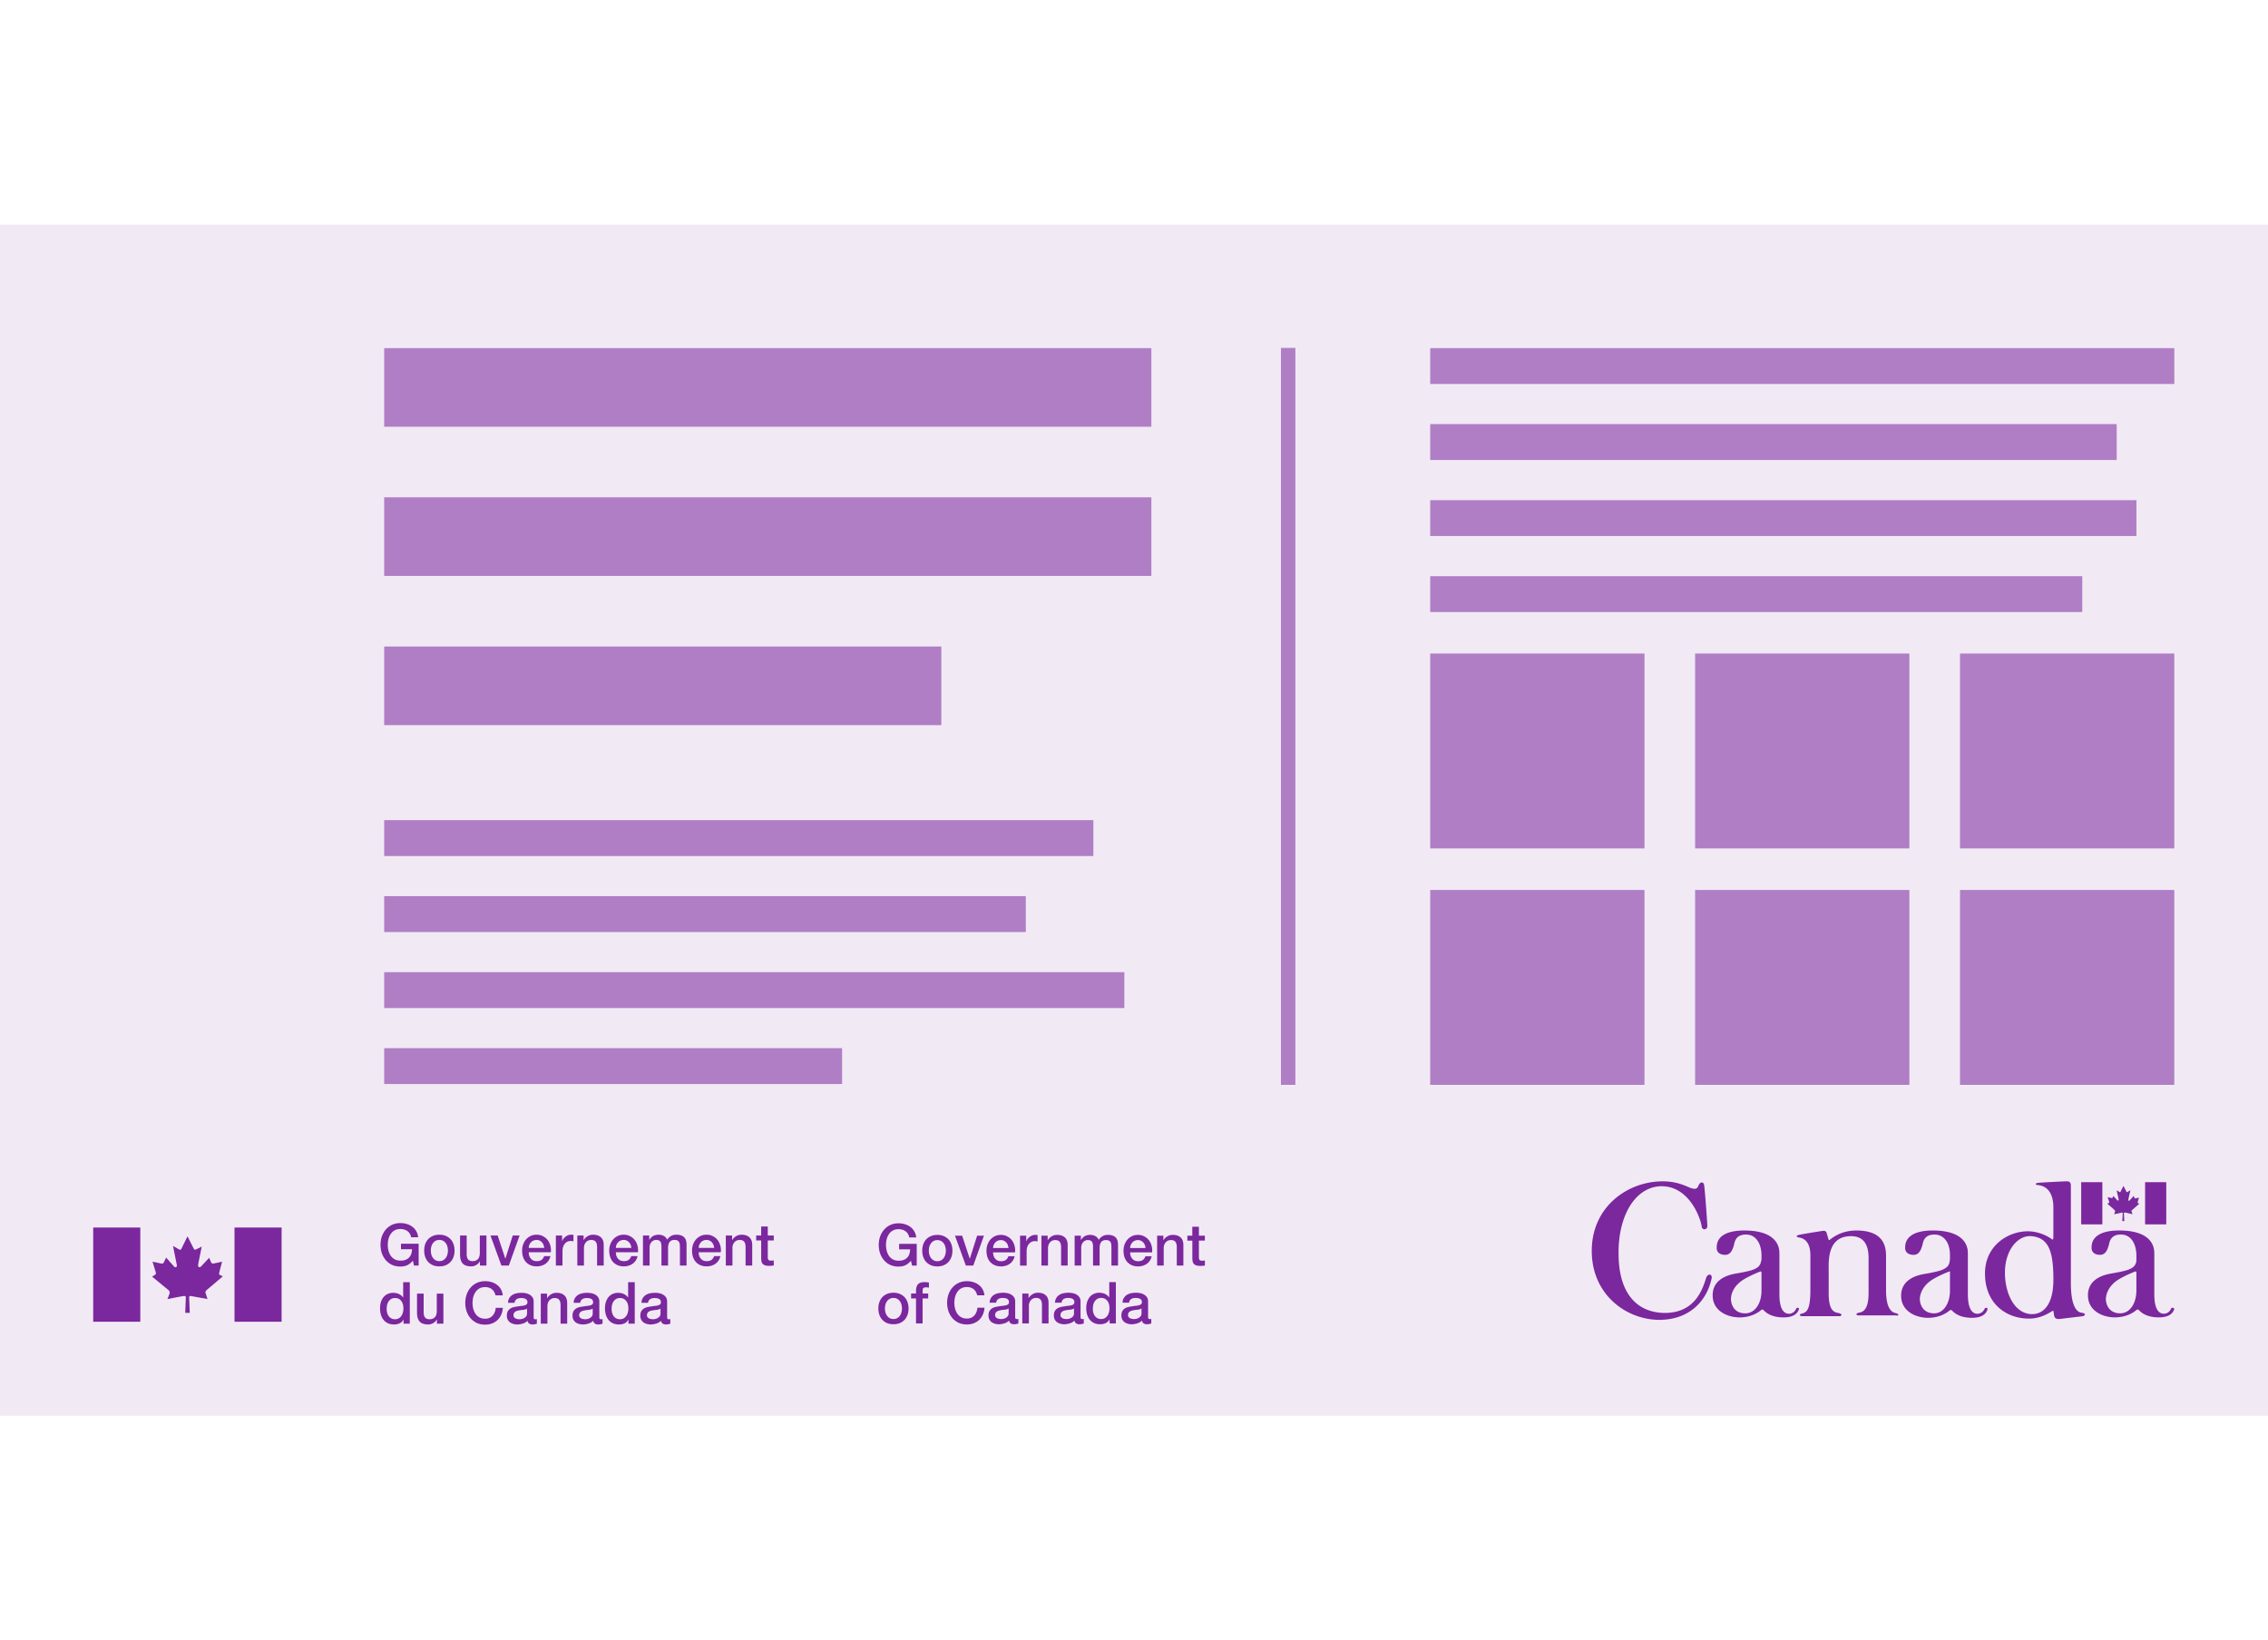 <svg xmlns="http://www.w3.org/2000/svg" width="850px" id="Layer_1" viewBox="0 0 1170.5 614.89">
  <defs>
    <clipPath id="clippath">
      <path d="M48.1 517.67h97.24v48.62H48.1z" style="fill:none"/>
    </clipPath>
    <style>
      .cls-4{fill:#b07ec5}.cls-5{fill:#7b279e}
    </style>
  </defs>
  <path d="M0 0h1170.5v614.89H0z" style="fill:#f1eaf5"/>
  <g style="clip-path:url(#clippath)">
    <path d="M48.1 517.67h24.31v48.62H48.1zM96.76 522.23l-3.18 6.5c-.29.56-.81.48-1.28.19l-3.02-1.75 1.95 9.67c.32 1.24-.7 1.8-1.42.94l-4.07-4.58-1.15 2.37c-.29.62-.61.89-1.76.62l-4.12-.89 1.6 5.23c.24.79.22 1.16-.24 1.51l-1.58.97 8.54 7.04c.73.62.64 1.24.32 2.16l-.93 2.4 7.24-1.4c1.58-.33 2.25-.35 2.25.53l-.32 7.99h2.35l-.32-8.02c.02-.78.69-.78 1.66-.54l7.81 1.42-.77-2.4c-.32-1-.61-1.27.24-2.16l8.41-7.14-1.44-.72c-.75-.33-.43-.89-.27-1.57v-.11l1.36-5.17-4.06.86h-.02c-.69.13-1.21.23-1.56-.49l-1.04-2.4-3.93 4.24c-1.08 1.19-2.06.68-1.69-1.08l1.79-8.92-2.76 1.37c-.64.32-.96.38-1.36-.3l-3.21-6.39ZM121.03 517.67h24.31v48.62h-24.31z" class="cls-5"/>
  </g>
  <path d="M473.11 537.33h-2.39l-.57-2.51c-1 1.13-1.99 1.92-2.99 2.36s-2.14.66-3.43.66c-1.59 0-3.03-.29-4.3-.87-1.25-.6-2.32-1.4-3.19-2.42s-1.55-2.2-2.03-3.55c-.46-1.35-.69-2.8-.69-4.33s.23-2.95.69-4.3c.48-1.35 1.15-2.54 2.03-3.55a9.677 9.677 0 0 1 3.19-2.42c1.27-.6 2.71-.9 4.3-.9 1.15 0 2.25.16 3.28.48 1.05.3 1.99.76 2.81 1.37.82.6 1.49 1.35 2.03 2.27.54.92.88 1.97 1.02 3.16h-3.64c-.1-.7-.32-1.3-.66-1.82-.32-.54-.73-.99-1.22-1.34s-1.05-.63-1.67-.81c-.62-.18-1.26-.27-1.94-.27-1.13 0-2.12.23-2.96.69-.82.46-1.48 1.07-2 1.85-.52.76-.91 1.62-1.16 2.6-.24.98-.36 1.97-.36 2.99s.12 2.01.36 2.99c.26.98.65 1.85 1.16 2.63a5.83 5.83 0 0 0 2 1.82c.84.46 1.82.69 2.96.69.96.02 1.8-.1 2.54-.36.74-.28 1.35-.67 1.85-1.16.52-.52.91-1.14 1.16-1.88.26-.74.4-1.55.42-2.45h-5.67v-2.84h9.08v11.23Zm10.65.42c-1.23 0-2.34-.2-3.31-.6-.96-.42-1.77-.99-2.45-1.7-.66-.72-1.16-1.57-1.52-2.57-.34-1-.51-2.09-.51-3.28s.17-2.26.51-3.25c.36-1 .87-1.85 1.52-2.57a7.02 7.02 0 0 1 2.45-1.67c.98-.42 2.08-.63 3.31-.63s2.33.21 3.28.63c.98.4 1.79.96 2.45 1.67.68.72 1.18 1.57 1.52 2.57.36 1 .54 2.08.54 3.25s-.18 2.29-.54 3.28c-.34 1-.85 1.85-1.52 2.57-.66.72-1.47 1.28-2.45 1.7-.96.4-2.05.6-3.28.6Zm0-2.69c.76 0 1.41-.16 1.97-.48.56-.32 1.02-.74 1.37-1.25s.62-1.09.78-1.73c.18-.66.27-1.32.27-2s-.09-1.31-.27-1.97c-.16-.66-.42-1.23-.78-1.73-.36-.52-.82-.94-1.37-1.25-.56-.32-1.21-.48-1.97-.48s-1.41.16-1.97.48c-.56.32-1.02.74-1.37 1.25-.36.5-.63 1.07-.81 1.73a8.295 8.295 0 0 0 0 3.97c.18.64.45 1.21.81 1.73s.82.94 1.37 1.25c.56.32 1.21.48 1.97.48Zm9.1-13.17h3.7l3.91 11.85h.06l3.76-11.85h3.52l-5.52 15.43h-3.82l-5.61-15.43Zm27.6 6.36a5.15 5.15 0 0 0-.36-1.55c-.18-.5-.44-.93-.78-1.28-.32-.38-.72-.68-1.19-.9-.46-.24-.98-.36-1.55-.36s-1.14.11-1.64.33c-.48.2-.9.49-1.25.87-.34.36-.62.79-.84 1.28-.2.5-.31 1.03-.33 1.61h7.94Zm-7.94 2.24c0 .6.08 1.17.24 1.73.18.56.44 1.04.78 1.46s.77.76 1.28 1.02c.52.24 1.13.36 1.85.36.99 0 1.79-.21 2.39-.63.62-.44 1.07-1.08 1.37-1.94h3.22c-.18.84-.49 1.58-.93 2.24s-.96 1.21-1.58 1.67c-.62.44-1.31.77-2.09.99-.76.24-1.55.36-2.39.36-1.21 0-2.29-.2-3.22-.6-.93-.4-1.73-.96-2.39-1.67a7.213 7.213 0 0 1-1.46-2.57c-.32-1-.48-2.09-.48-3.28 0-1.09.17-2.13.51-3.1.36-1 .86-1.86 1.49-2.6.66-.76 1.44-1.35 2.36-1.79s1.95-.66 3.1-.66c1.21 0 2.3.26 3.25.78.98.5 1.78 1.16 2.42 2 .64.84 1.1 1.8 1.37 2.9.3 1.07.38 2.19.24 3.34h-11.34Zm13.93-8.6h3.19v2.99h.06c.1-.42.29-.83.57-1.22.3-.4.65-.76 1.04-1.07.42-.34.88-.61 1.37-.81.5-.2 1-.3 1.52-.3.4 0 .67 0 .81.03l.48.06v3.28c-.24-.04-.49-.07-.75-.09-.24-.04-.48-.06-.72-.06-.58 0-1.13.12-1.64.36-.5.22-.94.56-1.31 1.02-.38.44-.68.99-.9 1.64-.22.66-.33 1.41-.33 2.27v7.34h-3.4V521.9Zm11.02 0h3.22v2.27l.06.06c.52-.86 1.19-1.52 2.03-2 .84-.5 1.76-.75 2.78-.75 1.69 0 3.02.44 4 1.31.97.88 1.46 2.19 1.46 3.94v10.6h-3.4v-9.7c-.04-1.21-.3-2.09-.78-2.63-.48-.56-1.22-.84-2.24-.84-.58 0-1.1.11-1.55.33-.46.2-.85.49-1.16.87-.32.36-.57.79-.75 1.28-.18.5-.27 1.02-.27 1.58v9.11h-3.4v-15.43Zm17.14 0h3.22v2.15h.09c.26-.38.54-.73.84-1.04s.63-.59.99-.81c.38-.22.81-.39 1.28-.51.48-.14 1.03-.21 1.64-.21.94 0 1.8.21 2.6.63.82.42 1.39 1.06 1.73 1.94.58-.8 1.24-1.42 2-1.88.76-.46 1.7-.69 2.84-.69 1.63 0 2.9.4 3.79 1.19.92.8 1.37 2.13 1.37 4v10.66h-3.4v-9.02c0-.62-.02-1.17-.06-1.67-.04-.52-.16-.96-.36-1.31-.18-.38-.46-.67-.84-.87-.38-.2-.9-.3-1.55-.3-1.15 0-1.99.36-2.51 1.07-.52.72-.78 1.73-.78 3.05v9.05h-3.4v-9.91c0-1.07-.2-1.88-.6-2.42-.38-.56-1.08-.84-2.12-.84-.44 0-.87.09-1.28.27-.4.18-.76.44-1.07.78-.3.34-.55.76-.75 1.25-.18.5-.27 1.06-.27 1.7v9.17h-3.4v-15.43Zm36.58 6.36a5.15 5.15 0 0 0-.36-1.55c-.18-.5-.44-.93-.78-1.28-.32-.38-.72-.68-1.19-.9-.46-.24-.98-.36-1.55-.36s-1.14.11-1.64.33c-.48.2-.9.49-1.25.87-.34.36-.62.79-.84 1.28-.2.5-.31 1.03-.33 1.61h7.94Zm-7.94 2.24c0 .6.08 1.17.24 1.73.18.56.44 1.04.78 1.46s.77.76 1.28 1.02c.52.24 1.13.36 1.85.36.99 0 1.79-.21 2.39-.63.62-.44 1.07-1.08 1.37-1.94h3.22c-.18.84-.49 1.58-.93 2.24s-.96 1.21-1.58 1.67c-.62.44-1.31.77-2.09.99-.76.24-1.55.36-2.39.36-1.21 0-2.29-.2-3.22-.6-.93-.4-1.73-.96-2.39-1.67a7.213 7.213 0 0 1-1.46-2.57c-.32-1-.48-2.09-.48-3.28 0-1.09.17-2.13.51-3.1.36-1 .86-1.86 1.49-2.6.66-.76 1.44-1.35 2.36-1.79s1.95-.66 3.1-.66c1.21 0 2.3.26 3.25.78.98.5 1.78 1.16 2.42 2 .64.84 1.1 1.8 1.37 2.9.3 1.07.38 2.19.24 3.34h-11.34Zm13.93-8.6h3.22v2.27l.06.06c.52-.86 1.19-1.52 2.03-2 .84-.5 1.76-.75 2.78-.75 1.69 0 3.02.44 4 1.31.97.88 1.46 2.19 1.46 3.94v10.6h-3.4v-9.7c-.04-1.21-.3-2.09-.78-2.63-.48-.56-1.22-.84-2.24-.84-.58 0-1.1.11-1.55.33-.46.2-.85.49-1.16.87-.32.36-.57.79-.75 1.28-.18.5-.27 1.02-.27 1.58v9.11h-3.4v-15.43Zm15.59 0h2.57v-4.63h3.4v4.63h3.08v2.54h-3.08v8.24c0 .36.01.67.03.93.04.26.11.48.21.66.12.18.29.32.51.42.22.08.52.12.9.12h.72c.24-.02.48-.06.72-.12v2.63c-.38.04-.75.08-1.1.12a10 10 0 0 1-1.1.06c-.9 0-1.62-.08-2.18-.24-.54-.18-.96-.43-1.28-.75-.3-.34-.51-.76-.63-1.25-.1-.5-.16-1.06-.18-1.7v-9.11h-2.57v-2.54ZM461.11 567.6c-1.23 0-2.34-.2-3.31-.6-.96-.42-1.77-.99-2.45-1.7-.66-.72-1.16-1.57-1.52-2.57-.34-1-.51-2.09-.51-3.28s.17-2.26.51-3.25c.36-1 .87-1.85 1.52-2.57a7.02 7.02 0 0 1 2.45-1.67c.98-.42 2.08-.63 3.31-.63s2.33.21 3.28.63c.98.4 1.79.96 2.45 1.67.68.72 1.18 1.57 1.52 2.57.36 1 .54 2.08.54 3.25s-.18 2.29-.54 3.28c-.34 1-.85 1.85-1.52 2.57-.66.72-1.47 1.28-2.45 1.7-.96.4-2.05.6-3.28.6Zm0-2.69c.76 0 1.41-.16 1.97-.48s1.02-.74 1.37-1.25c.36-.52.62-1.09.78-1.73.18-.66.27-1.32.27-2s-.09-1.31-.27-1.97c-.16-.66-.42-1.23-.78-1.73-.36-.52-.82-.94-1.37-1.25s-1.21-.48-1.97-.48-1.41.16-1.97.48-1.02.74-1.37 1.25c-.36.5-.63 1.07-.81 1.73a8.295 8.295 0 0 0 0 3.97c.18.64.45 1.21.81 1.73.36.52.82.94 1.37 1.25s1.21.48 1.97.48Zm9.1-13.17h2.54v-1.28c0-.98.12-1.76.36-2.36.24-.62.56-1.08.96-1.4.4-.34.85-.56 1.34-.66.52-.12 1.05-.18 1.61-.18 1.09 0 1.89.07 2.39.21v2.66c-.22-.06-.46-.1-.72-.12a5.39 5.39 0 0 0-.87-.06c-.46 0-.86.11-1.19.33-.32.22-.48.65-.48 1.28v1.58h2.9v2.54h-2.9v12.9h-3.4v-12.9h-2.54v-2.54Zm34.12.9c-.16-.62-.38-1.18-.66-1.7s-.64-.97-1.07-1.34c-.44-.38-.96-.67-1.55-.87-.58-.22-1.25-.33-2.03-.33-1.13 0-2.12.23-2.96.69-.82.46-1.48 1.07-2 1.85-.52.76-.9 1.62-1.16 2.6-.24.98-.36 1.97-.36 2.99s.12 2.01.36 2.99c.26.98.65 1.85 1.16 2.63a5.83 5.83 0 0 0 2 1.82c.84.46 1.82.69 2.96.69.84 0 1.57-.14 2.21-.42.64-.3 1.18-.7 1.64-1.19.46-.52.82-1.11 1.07-1.79.26-.68.43-1.4.51-2.18h3.64c-.08 1.27-.36 2.44-.84 3.49a8.622 8.622 0 0 1-1.88 2.75c-.79.76-1.73 1.34-2.81 1.76-1.07.42-2.26.63-3.55.63-1.59 0-3.02-.29-4.3-.87-1.25-.6-2.32-1.4-3.19-2.42-.88-1.02-1.55-2.2-2.03-3.55-.46-1.35-.69-2.8-.69-4.33s.23-2.95.69-4.3c.48-1.35 1.15-2.54 2.03-3.55a9.677 9.677 0 0 1 3.19-2.42c1.27-.6 2.71-.9 4.3-.9 1.19 0 2.32.17 3.37.51 1.06.32 1.98.8 2.78 1.43.82.62 1.47 1.37 1.97 2.27.5.9.81 1.92.93 3.07h-3.73Zm19.6 11.11c0 .42.05.72.15.9.12.18.34.27.66.27h.36c.14 0 .3-.02.48-.06v2.36c-.12.04-.28.08-.48.12-.18.06-.37.11-.57.15a6.207 6.207 0 0 1-1.11.12c-.7 0-1.27-.14-1.73-.42-.46-.28-.76-.77-.9-1.46-.68.66-1.51 1.13-2.51 1.43-.97.3-1.92.45-2.84.45-.7 0-1.36-.1-2-.3-.64-.18-1.2-.45-1.7-.81-.48-.38-.87-.85-1.16-1.4-.28-.58-.42-1.24-.42-2 0-.96.17-1.73.51-2.33.36-.6.82-1.06 1.37-1.4.58-.34 1.21-.58 1.91-.72.72-.16 1.43-.28 2.15-.36.62-.12 1.21-.2 1.76-.24a8.68 8.68 0 0 0 1.46-.27c.44-.12.78-.3 1.02-.54.26-.26.39-.64.39-1.13 0-.44-.11-.8-.33-1.07-.2-.28-.46-.49-.78-.63-.3-.16-.64-.26-1.02-.3-.38-.06-.74-.09-1.07-.09-.96 0-1.74.2-2.36.6-.62.4-.96 1.02-1.04 1.85h-3.4c.06-1 .3-1.82.72-2.48.42-.66.95-1.18 1.58-1.58.66-.4 1.39-.68 2.21-.84.82-.16 1.65-.24 2.51-.24.76 0 1.5.08 2.24.24.74.16 1.39.42 1.97.78.6.36 1.07.83 1.43 1.4.36.56.54 1.24.54 2.06v7.94Zm-3.4-4.3c-.52.34-1.15.55-1.91.63-.76.06-1.51.16-2.27.3-.36.06-.71.15-1.04.27-.34.1-.64.25-.9.45-.26.18-.47.43-.63.75-.14.3-.21.67-.21 1.1 0 .38.11.7.33.96.22.26.48.47.78.63.32.14.66.24 1.02.3.38.06.72.09 1.02.09.38 0 .79-.05 1.22-.15.44-.1.85-.27 1.22-.51.4-.24.73-.54.99-.9.26-.38.39-.84.39-1.37v-2.54Zm7.07-7.7h3.22v2.27l.06.06c.52-.86 1.19-1.52 2.03-2 .84-.5 1.76-.75 2.78-.75 1.69 0 3.02.44 4 1.31s1.46 2.19 1.46 3.94v10.6h-3.4v-9.7c-.04-1.21-.3-2.09-.78-2.63-.48-.56-1.22-.84-2.24-.84-.58 0-1.1.11-1.55.33-.46.2-.85.49-1.16.87-.32.36-.57.79-.75 1.28-.18.5-.27 1.02-.27 1.58v9.11h-3.4v-15.43Zm30.07 12c0 .42.05.72.15.9.12.18.34.27.66.27h.36c.14 0 .3-.02.48-.06v2.36c-.12.04-.28.08-.48.12-.18.06-.37.11-.57.15a6.207 6.207 0 0 1-1.11.12c-.7 0-1.27-.14-1.73-.42-.46-.28-.76-.77-.9-1.46-.68.66-1.51 1.13-2.51 1.43-.97.3-1.92.45-2.84.45-.7 0-1.36-.1-2-.3-.64-.18-1.2-.45-1.7-.81-.48-.38-.87-.85-1.16-1.4-.28-.58-.42-1.24-.42-2 0-.96.17-1.73.51-2.33.36-.6.82-1.06 1.37-1.4.58-.34 1.21-.58 1.91-.72.72-.16 1.43-.28 2.15-.36.62-.12 1.21-.2 1.76-.24a8.68 8.68 0 0 0 1.46-.27c.44-.12.78-.3 1.02-.54.26-.26.39-.64.39-1.13 0-.44-.11-.8-.33-1.07-.2-.28-.46-.49-.78-.63-.3-.16-.64-.26-1.02-.3-.38-.06-.74-.09-1.07-.09-.96 0-1.74.2-2.36.6-.62.4-.96 1.02-1.04 1.85h-3.4c.06-1 .3-1.82.72-2.48.42-.66.95-1.18 1.58-1.58.66-.4 1.39-.68 2.21-.84.82-.16 1.65-.24 2.51-.24.76 0 1.5.08 2.24.24.74.16 1.39.42 1.97.78.6.36 1.07.83 1.43 1.4.36.56.54 1.24.54 2.06v7.94Zm-3.4-4.3c-.52.34-1.15.55-1.91.63-.76.06-1.51.16-2.27.3-.36.06-.71.15-1.04.27-.34.1-.64.25-.9.45-.26.18-.47.43-.63.75-.14.3-.21.67-.21 1.1 0 .38.11.7.33.96.22.26.48.47.78.63.32.14.66.24 1.02.3.38.06.72.09 1.02.09.38 0 .79-.05 1.22-.15.44-.1.85-.27 1.22-.51.4-.24.73-.54.99-.9.26-.38.39-.84.39-1.37v-2.54Zm21.61 7.73h-3.22v-2.09h-.06c-.46.9-1.13 1.54-2 1.94-.88.38-1.8.57-2.78.57-1.21 0-2.28-.21-3.19-.63a6.5 6.5 0 0 1-2.24-1.76c-.6-.74-1.04-1.6-1.34-2.6-.3-1.02-.45-2.1-.45-3.25 0-1.39.19-2.6.57-3.61s.88-1.85 1.49-2.51c.64-.66 1.35-1.13 2.15-1.43.82-.32 1.64-.48 2.48-.48.48 0 .96.05 1.46.15.5.08.98.22 1.43.42.46.2.88.46 1.25.78.4.3.73.66.99 1.07h.06v-7.88h3.4v21.32ZM564 559.63c0 .66.08 1.3.24 1.94.18.64.44 1.2.78 1.7.36.5.81.9 1.34 1.19.54.3 1.17.45 1.91.45s1.4-.16 1.94-.48c.56-.32 1.01-.74 1.34-1.25.36-.52.62-1.09.78-1.73.18-.66.27-1.32.27-2 0-1.71-.39-3.05-1.16-4-.76-.96-1.79-1.43-3.1-1.43-.8 0-1.47.17-2.03.51-.54.32-.99.75-1.34 1.28-.34.52-.59 1.11-.75 1.79a9.71 9.71 0 0 0-.21 2.03Zm28.52 4.12c0 .42.05.72.15.9.12.18.34.27.66.27h.36c.14 0 .3-.02.48-.06v2.36c-.12.04-.28.08-.48.12-.18.06-.37.11-.57.15a6.207 6.207 0 0 1-1.11.12c-.7 0-1.27-.14-1.73-.42-.46-.28-.76-.77-.9-1.46-.68.66-1.51 1.13-2.51 1.43-.97.3-1.92.45-2.84.45-.7 0-1.36-.1-2-.3-.64-.18-1.2-.45-1.7-.81-.48-.38-.87-.85-1.16-1.4-.28-.58-.42-1.24-.42-2 0-.96.17-1.73.51-2.33.36-.6.82-1.06 1.37-1.4.58-.34 1.21-.58 1.91-.72.72-.16 1.43-.28 2.15-.36.62-.12 1.21-.2 1.76-.24a8.68 8.68 0 0 0 1.46-.27c.44-.12.78-.3 1.02-.54.26-.26.39-.64.39-1.13 0-.44-.11-.8-.33-1.07-.2-.28-.46-.49-.78-.63-.3-.16-.64-.26-1.02-.3-.38-.06-.74-.09-1.07-.09-.96 0-1.74.2-2.36.6-.62.4-.96 1.02-1.04 1.85h-3.4c.06-1 .3-1.82.72-2.48.42-.66.95-1.18 1.58-1.58.66-.4 1.39-.68 2.21-.84.82-.16 1.65-.24 2.51-.24.76 0 1.5.08 2.24.24.74.16 1.39.42 1.97.78.6.36 1.07.83 1.43 1.4.36.56.54 1.24.54 2.06v7.94Zm-3.4-4.3c-.52.34-1.15.55-1.91.63-.76.06-1.51.16-2.27.3-.36.06-.71.15-1.04.27-.34.1-.64.25-.9.45-.26.18-.47.43-.63.75-.14.3-.21.67-.21 1.1 0 .38.11.7.33.96.22.26.48.47.78.63.32.14.66.24 1.02.3.38.06.72.09 1.02.09.38 0 .79-.05 1.22-.15.44-.1.85-.27 1.22-.51.4-.24.73-.54.99-.9.26-.38.39-.84.39-1.37v-2.54ZM216.06 537.31h-2.4l-.57-2.52c-1 1.14-2 1.93-3 2.37s-2.15.66-3.45.66c-1.6 0-3.04-.29-4.32-.87a9.68 9.68 0 0 1-3.21-2.43c-.88-1.02-1.56-2.21-2.04-3.57-.46-1.36-.69-2.81-.69-4.35s.23-2.96.69-4.32c.48-1.36 1.16-2.55 2.04-3.57a9.68 9.68 0 0 1 3.21-2.43c1.28-.6 2.72-.9 4.32-.9 1.16 0 2.26.16 3.3.48 1.06.3 2 .76 2.82 1.38.82.6 1.5 1.36 2.04 2.28.54.92.88 1.98 1.02 3.18h-3.66c-.1-.7-.32-1.31-.66-1.83a4.42 4.42 0 0 0-1.23-1.35c-.5-.36-1.06-.63-1.68-.81a6.96 6.96 0 0 0-1.95-.27c-1.14 0-2.13.23-2.97.69-.82.46-1.49 1.08-2.01 1.86a8.39 8.39 0 0 0-1.17 2.61c-.24.98-.36 1.98-.36 3s.12 2.02.36 3c.26.98.65 1.86 1.17 2.64.52.76 1.19 1.37 2.01 1.83.84.46 1.83.69 2.97.69.96.02 1.81-.1 2.55-.36.74-.28 1.36-.67 1.86-1.17.52-.52.91-1.15 1.17-1.89.26-.74.4-1.56.42-2.46h-5.7v-2.85h9.12v11.28Zm10.7.42c-1.24 0-2.35-.2-3.33-.6-.96-.42-1.78-.99-2.46-1.71-.66-.72-1.17-1.58-1.53-2.58-.34-1-.51-2.1-.51-3.3s.17-2.27.51-3.27c.36-1 .87-1.86 1.53-2.58.68-.72 1.5-1.28 2.46-1.68.98-.42 2.09-.63 3.33-.63s2.34.21 3.3.63c.98.4 1.8.96 2.46 1.68a6.97 6.97 0 0 1 1.53 2.58c.36 1 .54 2.09.54 3.27s-.18 2.3-.54 3.3c-.34 1-.85 1.86-1.53 2.58-.66.72-1.48 1.29-2.46 1.71-.96.4-2.06.6-3.3.6Zm0-2.7c.76 0 1.42-.16 1.98-.48.56-.32 1.02-.74 1.38-1.26s.62-1.1.78-1.74c.18-.66.27-1.33.27-2.01s-.09-1.32-.27-1.98c-.16-.66-.42-1.24-.78-1.74-.36-.52-.82-.94-1.38-1.26-.56-.32-1.22-.48-1.98-.48s-1.42.16-1.98.48c-.56.32-1.02.74-1.38 1.26-.36.5-.63 1.08-.81 1.74a8.378 8.378 0 0 0 0 3.99c.18.64.45 1.22.81 1.74s.82.94 1.38 1.26c.56.32 1.22.48 1.98.48Zm24.29 2.28h-3.36v-2.16h-.06c-.42.78-1.05 1.41-1.89 1.89-.82.46-1.66.69-2.52.69-2.04 0-3.52-.5-4.44-1.5-.9-1.02-1.35-2.55-1.35-4.59v-9.84h3.42v9.51c0 1.36.26 2.32.78 2.88s1.25.84 2.19.84c.72 0 1.32-.11 1.8-.33s.87-.51 1.17-.87c.3-.38.51-.83.63-1.35.14-.52.21-1.08.21-1.68v-9h3.42v15.51Zm2.08-15.51h3.72l3.93 11.91h.06l3.78-11.91h3.54l-5.55 15.51h-3.84l-5.64-15.51Zm27.73 6.39c-.04-.54-.16-1.06-.36-1.56-.18-.5-.44-.93-.78-1.29a3.39 3.39 0 0 0-1.2-.9c-.46-.24-.98-.36-1.56-.36s-1.15.11-1.65.33c-.48.2-.9.49-1.26.87-.34.36-.62.79-.84 1.29-.2.5-.31 1.04-.33 1.62h7.98Zm-7.98 2.25c0 .6.08 1.18.24 1.74.18.56.44 1.05.78 1.47.34.42.77.76 1.29 1.02.52.24 1.14.36 1.86.36 1 0 1.8-.21 2.4-.63.62-.44 1.08-1.09 1.38-1.95h3.24c-.18.84-.49 1.59-.93 2.25a6.7 6.7 0 0 1-1.59 1.68c-.62.44-1.32.77-2.1.99-.76.24-1.56.36-2.4.36-1.22 0-2.3-.2-3.24-.6-.94-.4-1.74-.96-2.4-1.68-.64-.72-1.13-1.58-1.47-2.58-.32-1-.48-2.1-.48-3.3 0-1.1.17-2.14.51-3.12.36-1 .86-1.87 1.5-2.61.66-.76 1.45-1.36 2.37-1.8.92-.44 1.96-.66 3.12-.66 1.22 0 2.31.26 3.27.78.98.5 1.79 1.17 2.43 2.01.64.84 1.1 1.81 1.38 2.91.3 1.08.38 2.2.24 3.36h-11.4Zm14-8.64h3.21v3h.06c.1-.42.29-.83.57-1.23.3-.4.65-.76 1.05-1.08.42-.34.88-.61 1.38-.81s1.01-.3 1.53-.3c.4 0 .67 0 .81.03l.48.06v3.3c-.24-.04-.49-.07-.75-.09-.24-.04-.48-.06-.72-.06-.58 0-1.13.12-1.65.36-.5.22-.94.56-1.32 1.02-.38.44-.68.99-.9 1.65-.22.66-.33 1.42-.33 2.28v7.38h-3.42V521.8Zm11.07 0h3.24v2.28l.06.06c.52-.86 1.2-1.53 2.04-2.01.84-.5 1.77-.75 2.79-.75 1.7 0 3.04.44 4.02 1.32.98.88 1.47 2.2 1.47 3.96v10.65h-3.42v-9.75c-.04-1.22-.3-2.1-.78-2.64-.48-.56-1.23-.84-2.25-.84-.58 0-1.1.11-1.56.33-.46.2-.85.49-1.17.87-.32.36-.57.79-.75 1.29-.18.5-.27 1.03-.27 1.59v9.15h-3.42V521.8Zm27.87 6.39c-.04-.54-.16-1.06-.36-1.56-.18-.5-.44-.93-.78-1.29a3.39 3.39 0 0 0-1.2-.9c-.46-.24-.98-.36-1.56-.36s-1.15.11-1.65.33c-.48.2-.9.49-1.26.87-.34.36-.62.79-.84 1.29-.2.5-.31 1.04-.33 1.62h7.98Zm-7.98 2.25c0 .6.08 1.18.24 1.74.18.56.44 1.05.78 1.47.34.42.77.76 1.29 1.02.52.24 1.14.36 1.86.36 1 0 1.8-.21 2.4-.63.62-.44 1.08-1.09 1.38-1.95h3.24c-.18.84-.49 1.59-.93 2.25a6.7 6.7 0 0 1-1.59 1.68c-.62.44-1.32.77-2.1.99-.76.24-1.56.36-2.4.36-1.22 0-2.3-.2-3.24-.6-.94-.4-1.74-.96-2.4-1.68-.64-.72-1.13-1.58-1.47-2.58-.32-1-.48-2.1-.48-3.3 0-1.1.17-2.14.51-3.12.36-1 .86-1.87 1.5-2.61.66-.76 1.45-1.36 2.37-1.8.92-.44 1.96-.66 3.12-.66 1.22 0 2.31.26 3.27.78.98.5 1.79 1.17 2.43 2.01.64.84 1.1 1.81 1.38 2.91.3 1.08.38 2.2.24 3.36h-11.4Zm13.99-8.64h3.24v2.16h.09c.26-.38.54-.73.84-1.05s.63-.59.99-.81c.38-.22.81-.39 1.29-.51.48-.14 1.03-.21 1.65-.21.94 0 1.81.21 2.61.63.82.42 1.4 1.07 1.74 1.95.58-.8 1.25-1.43 2.01-1.89.76-.46 1.71-.69 2.85-.69 1.64 0 2.91.4 3.81 1.2.92.8 1.38 2.14 1.38 4.02v10.71h-3.42v-9.06c0-.62-.02-1.18-.06-1.68-.04-.52-.16-.96-.36-1.32-.18-.38-.46-.67-.84-.87-.38-.2-.9-.3-1.56-.3-1.16 0-2 .36-2.52 1.08-.52.72-.78 1.74-.78 3.06v9.09h-3.42v-9.96c0-1.08-.2-1.89-.6-2.43-.38-.56-1.09-.84-2.13-.84-.44 0-.87.09-1.29.27-.4.18-.76.44-1.08.78-.3.34-.55.76-.75 1.26-.18.5-.27 1.07-.27 1.71v9.21h-3.42V521.8Zm36.74 6.39c-.04-.54-.16-1.06-.36-1.56-.18-.5-.44-.93-.78-1.29a3.39 3.39 0 0 0-1.2-.9c-.46-.24-.98-.36-1.56-.36s-1.15.11-1.65.33c-.48.2-.9.49-1.26.87-.34.36-.62.79-.84 1.29-.2.5-.31 1.04-.33 1.62h7.98Zm-7.98 2.25c0 .6.08 1.18.24 1.74.18.56.44 1.05.78 1.47.34.42.77.76 1.29 1.02.52.24 1.14.36 1.86.36 1 0 1.8-.21 2.4-.63.62-.44 1.08-1.09 1.38-1.95h3.24c-.18.84-.49 1.59-.93 2.25a6.7 6.7 0 0 1-1.59 1.68c-.62.44-1.32.77-2.1.99-.76.24-1.56.36-2.4.36-1.22 0-2.3-.2-3.24-.6-.94-.4-1.74-.96-2.4-1.68-.64-.72-1.13-1.58-1.47-2.58-.32-1-.48-2.1-.48-3.3 0-1.1.17-2.14.51-3.12.36-1 .86-1.87 1.5-2.61.66-.76 1.45-1.36 2.37-1.8.92-.44 1.96-.66 3.12-.66 1.22 0 2.31.26 3.27.78.98.5 1.79 1.17 2.43 2.01.64.84 1.1 1.81 1.38 2.91.3 1.08.38 2.2.24 3.36h-11.4Zm14-8.64h3.24v2.28l.06.06c.52-.86 1.2-1.53 2.04-2.01.84-.5 1.77-.75 2.79-.75 1.7 0 3.04.44 4.02 1.32.98.88 1.47 2.2 1.47 3.96v10.65h-3.42v-9.75c-.04-1.22-.3-2.1-.78-2.64-.48-.56-1.23-.84-2.25-.84-.58 0-1.1.11-1.56.33-.46.2-.85.49-1.17.87-.32.36-.57.79-.75 1.29-.18.5-.27 1.03-.27 1.59v9.15h-3.42V521.8Zm15.66 0h2.58v-4.65h3.42v4.65h3.09v2.55h-3.09v8.28c0 .36.01.67.03.93.04.26.11.48.21.66.12.18.29.32.51.42.22.08.52.12.9.12h.72c.24-.02.48-.06.72-.12v2.64c-.38.04-.75.08-1.11.12-.36.04-.73.06-1.11.06-.9 0-1.63-.08-2.19-.24-.54-.18-.97-.43-1.29-.75-.3-.34-.51-.76-.63-1.26-.1-.5-.16-1.07-.18-1.71v-9.15h-2.58v-2.55ZM211.5 567.3h-3.24v-2.1h-.06c-.46.9-1.13 1.55-2.01 1.95-.88.38-1.81.57-2.79.57-1.22 0-2.29-.21-3.21-.63-.9-.44-1.65-1.03-2.25-1.77-.6-.74-1.05-1.61-1.35-2.61-.3-1.02-.45-2.11-.45-3.27 0-1.4.19-2.61.57-3.63s.88-1.86 1.5-2.52c.64-.66 1.36-1.14 2.16-1.44a6.8 6.8 0 0 1 2.49-.48c.48 0 .97.05 1.47.15.5.08.98.22 1.44.42.46.2.88.46 1.26.78.4.3.73.66.99 1.08h.06v-7.92h3.42v21.41Zm-11.94-7.59c0 .66.08 1.31.24 1.95.18.64.44 1.21.78 1.71.36.5.81.9 1.35 1.2.54.3 1.18.45 1.92.45s1.41-.16 1.95-.48c.56-.32 1.01-.74 1.35-1.26.36-.52.62-1.1.78-1.74.18-.66.27-1.33.27-2.01 0-1.72-.39-3.06-1.17-4.02-.76-.96-1.8-1.44-3.12-1.44-.8 0-1.48.17-2.04.51-.54.32-.99.75-1.35 1.29-.34.52-.59 1.12-.75 1.8-.14.66-.21 1.34-.21 2.04Zm29.28 7.59h-3.36v-2.16h-.06c-.42.78-1.05 1.41-1.89 1.89-.82.46-1.66.69-2.52.69-2.04 0-3.52-.5-4.44-1.5-.9-1.02-1.35-2.55-1.35-4.59v-9.84h3.42v9.51c0 1.36.26 2.32.78 2.88s1.25.84 2.19.84c.72 0 1.32-.11 1.8-.33.48-.22.87-.51 1.17-.87.3-.38.51-.83.63-1.35.14-.52.21-1.08.21-1.68v-9h3.42v15.51Zm26.89-14.61c-.16-.62-.38-1.19-.66-1.71s-.64-.97-1.08-1.35-.96-.67-1.56-.87c-.58-.22-1.26-.33-2.04-.33-1.14 0-2.13.23-2.97.69-.82.46-1.49 1.08-2.01 1.86a8.39 8.39 0 0 0-1.17 2.61c-.24.98-.36 1.98-.36 3s.12 2.02.36 3c.26.98.65 1.86 1.17 2.64.52.76 1.19 1.37 2.01 1.83.84.46 1.83.69 2.97.69.84 0 1.58-.14 2.22-.42.64-.3 1.19-.7 1.65-1.2.46-.52.82-1.12 1.08-1.8.26-.68.43-1.41.51-2.19h3.66c-.08 1.28-.36 2.45-.84 3.51a8.583 8.583 0 0 1-1.89 2.76 8.54 8.54 0 0 1-2.82 1.77c-1.08.42-2.27.63-3.57.63-1.6 0-3.04-.29-4.32-.87a9.68 9.68 0 0 1-3.21-2.43c-.88-1.02-1.56-2.21-2.04-3.57-.46-1.36-.69-2.81-.69-4.35s.23-2.96.69-4.32c.48-1.36 1.16-2.55 2.04-3.57a9.68 9.68 0 0 1 3.21-2.43c1.28-.6 2.72-.9 4.32-.9 1.2 0 2.33.17 3.39.51 1.06.32 1.99.8 2.79 1.44.82.62 1.48 1.38 1.98 2.28.5.9.81 1.93.93 3.09h-3.75Zm19.69 11.16c0 .42.05.72.15.9.12.18.34.27.66.27h.36c.14 0 .3-.02.48-.06v2.37c-.12.04-.28.08-.48.12-.18.06-.37.11-.57.15a6.207 6.207 0 0 1-1.11.12c-.7 0-1.28-.14-1.74-.42-.46-.28-.76-.77-.9-1.47-.68.66-1.52 1.14-2.52 1.44-.98.3-1.93.45-2.85.45-.7 0-1.37-.1-2.01-.3a5.4 5.4 0 0 1-1.71-.81c-.48-.38-.87-.85-1.17-1.41-.28-.58-.42-1.25-.42-2.01 0-.96.17-1.74.51-2.34.36-.6.82-1.07 1.38-1.41.58-.34 1.22-.58 1.92-.72.72-.16 1.44-.28 2.16-.36.62-.12 1.21-.2 1.77-.24.56-.06 1.05-.15 1.47-.27.44-.12.78-.3 1.02-.54.26-.26.39-.64.39-1.14 0-.44-.11-.8-.33-1.08-.2-.28-.46-.49-.78-.63-.3-.16-.64-.26-1.02-.3-.38-.06-.74-.09-1.08-.09-.96 0-1.75.2-2.37.6-.62.4-.97 1.02-1.05 1.86h-3.42c.06-1 .3-1.83.72-2.49.42-.66.95-1.19 1.59-1.59.66-.4 1.4-.68 2.22-.84.82-.16 1.66-.24 2.52-.24.76 0 1.51.08 2.25.24.74.16 1.4.42 1.98.78.6.36 1.08.83 1.44 1.41.36.56.54 1.25.54 2.07v7.98Zm-3.42-4.32c-.52.34-1.16.55-1.92.63-.76.06-1.52.16-2.28.3-.36.06-.71.15-1.05.27-.34.1-.64.25-.9.45-.26.18-.47.43-.63.75-.14.3-.21.67-.21 1.11 0 .38.11.7.33.96.22.26.48.47.78.63.32.14.66.24 1.02.3.38.06.72.09 1.02.09.38 0 .79-.05 1.23-.15.44-.1.85-.27 1.23-.51.4-.24.73-.54.99-.9.26-.38.39-.84.39-1.38v-2.55Zm7.1-7.74h3.24v2.28l.06.06c.52-.86 1.2-1.53 2.04-2.01.84-.5 1.77-.75 2.79-.75 1.7 0 3.04.44 4.02 1.32.98.88 1.47 2.2 1.47 3.96v10.65h-3.42v-9.75c-.04-1.22-.3-2.1-.78-2.64-.48-.56-1.23-.84-2.25-.84-.58 0-1.1.11-1.56.33-.46.2-.85.49-1.17.87-.32.36-.57.79-.75 1.29-.18.5-.27 1.03-.27 1.59v9.15h-3.42v-15.51Zm30.21 12.06c0 .42.05.72.15.9.12.18.34.27.66.27h.36c.14 0 .3-.02.48-.06v2.37c-.12.04-.28.08-.48.12-.18.06-.37.11-.57.15s-.4.07-.6.09-.37.03-.51.03c-.7 0-1.28-.14-1.74-.42-.46-.28-.76-.77-.9-1.47-.68.66-1.52 1.14-2.52 1.44-.98.3-1.93.45-2.85.45-.7 0-1.37-.1-2.01-.3a5.4 5.4 0 0 1-1.71-.81c-.48-.38-.87-.85-1.17-1.41-.28-.58-.42-1.25-.42-2.01 0-.96.17-1.74.51-2.34.36-.6.82-1.07 1.38-1.41.58-.34 1.22-.58 1.92-.72.72-.16 1.44-.28 2.16-.36.62-.12 1.21-.2 1.77-.24.56-.06 1.05-.15 1.47-.27.44-.12.78-.3 1.02-.54.26-.26.39-.64.39-1.14 0-.44-.11-.8-.33-1.08-.2-.28-.46-.49-.78-.63-.3-.16-.64-.26-1.02-.3-.38-.06-.74-.09-1.08-.09-.96 0-1.75.2-2.37.6-.62.4-.97 1.02-1.05 1.86h-3.42c.06-1 .3-1.83.72-2.49.42-.66.95-1.19 1.59-1.59.66-.4 1.4-.68 2.22-.84.82-.16 1.66-.24 2.52-.24.76 0 1.51.08 2.25.24s1.4.42 1.98.78c.6.36 1.08.83 1.44 1.41.36.56.54 1.25.54 2.07v7.98Zm-3.42-4.32c-.52.34-1.16.55-1.92.63-.76.06-1.52.16-2.28.3-.36.06-.71.15-1.05.27-.34.1-.64.25-.9.45-.26.18-.47.43-.63.75-.14.3-.21.67-.21 1.11 0 .38.11.7.33.96.22.26.48.47.78.63.32.14.66.24 1.02.3.38.06.72.09 1.02.09.38 0 .79-.05 1.23-.15.44-.1.85-.27 1.23-.51.4-.24.73-.54.99-.9.26-.38.39-.84.39-1.38v-2.55Zm21.7 7.77h-3.24v-2.1h-.06c-.46.9-1.13 1.55-2.01 1.95-.88.38-1.81.57-2.79.57-1.22 0-2.29-.21-3.21-.63-.9-.44-1.65-1.03-2.25-1.77-.6-.74-1.05-1.61-1.35-2.61-.3-1.02-.45-2.11-.45-3.27 0-1.4.19-2.61.57-3.63.38-1.02.88-1.86 1.5-2.52.64-.66 1.36-1.14 2.16-1.44a6.8 6.8 0 0 1 2.49-.48c.48 0 .97.05 1.47.15.5.08.98.22 1.44.42.46.2.88.46 1.26.78.4.3.73.66.99 1.08h.06v-7.92h3.42v21.41Zm-11.94-7.59c0 .66.08 1.31.24 1.95.18.64.44 1.21.78 1.71.36.5.81.9 1.35 1.2s1.18.45 1.92.45 1.41-.16 1.95-.48c.56-.32 1.01-.74 1.35-1.26.36-.52.62-1.1.78-1.74.18-.66.27-1.33.27-2.01 0-1.72-.39-3.06-1.17-4.02-.76-.96-1.8-1.44-3.12-1.44-.8 0-1.48.17-2.04.51-.54.32-.99.75-1.35 1.29-.34.52-.59 1.12-.75 1.8-.14.66-.21 1.34-.21 2.04Zm28.65 4.14c0 .42.05.72.15.9.12.18.34.27.66.27h.36c.14 0 .3-.02.48-.06v2.37c-.12.04-.28.08-.48.12-.18.06-.37.11-.57.15a6.207 6.207 0 0 1-1.11.12c-.7 0-1.28-.14-1.74-.42-.46-.28-.76-.77-.9-1.47-.68.66-1.52 1.14-2.52 1.44-.98.3-1.93.45-2.85.45-.7 0-1.37-.1-2.01-.3a5.4 5.4 0 0 1-1.71-.81c-.48-.38-.87-.85-1.17-1.41-.28-.58-.42-1.25-.42-2.01 0-.96.17-1.74.51-2.34.36-.6.82-1.07 1.38-1.41.58-.34 1.22-.58 1.92-.72.72-.16 1.44-.28 2.16-.36.62-.12 1.21-.2 1.77-.24.56-.06 1.05-.15 1.47-.27.44-.12.78-.3 1.02-.54.26-.26.39-.64.39-1.14 0-.44-.11-.8-.33-1.08-.2-.28-.46-.49-.78-.63-.3-.16-.64-.26-1.02-.3-.38-.06-.74-.09-1.08-.09-.96 0-1.75.2-2.37.6-.62.4-.97 1.02-1.05 1.86h-3.42c.06-1 .3-1.83.72-2.49.42-.66.95-1.19 1.59-1.59.66-.4 1.4-.68 2.22-.84.82-.16 1.66-.24 2.52-.24.76 0 1.51.08 2.25.24.74.16 1.4.42 1.98.78.6.36 1.08.83 1.44 1.41.36.56.54 1.25.54 2.07v7.98Zm-3.42-4.32c-.52.34-1.16.55-1.92.63-.76.06-1.52.16-2.28.3-.36.06-.71.15-1.05.27-.34.1-.64.25-.9.45-.26.18-.47.43-.63.75-.14.3-.21.67-.21 1.11 0 .38.11.7.33.96.22.26.48.47.78.63.32.14.66.24 1.02.3.38.06.72.09 1.02.09.38 0 .79-.05 1.23-.15.44-.1.85-.27 1.23-.51.4-.24.73-.54.99-.9.26-.38.39-.84.39-1.38v-2.55ZM1107.07 494.25h10.92v21.8h-10.92v-21.8Zm-18.91 10.9-.63.21s3.78 3.14 3.78 3.35c.21.21.42.21.21.84l-.42 1.26s3.36-.63 3.78-.84c.42 0 .63 0 .63.42s-.21 3.98-.21 3.98h1.05s-.21-3.77-.21-3.98c0-.42.21-.42.63-.42s3.78.84 3.78.84-.21-.84-.42-1.26c-.21-.63 0-.63.21-.84s3.78-3.35 3.78-3.35l-.63-.21c-.42-.21-.21-.42-.21-.63s.63-2.31.63-2.31-1.68.42-1.89.42-.42 0-.42-.21-.42-1.05-.42-1.05-1.89 2.1-2.1 2.31c-.42.42-.84 0-.63-.42 0-.42 1.05-4.82 1.05-4.82s-1.05.63-1.47.84c-.42.21-.63.21-.63-.21-.21-.42-1.47-2.72-1.47-2.93 0 0-1.26 2.52-1.47 2.93-.21.42-.42.42-.63.21-.42-.21-1.47-.84-1.47-.84s1.05 4.4 1.05 4.82-.21.63-.63.42l-2.1-2.31s-.21.63-.42.84c0 .21-.21.42-.42.21-.42 0-2.1-.42-2.1-.42s.63 2.1.84 2.31c0 .21 0 .63-.42.84Zm-14.07-10.9h10.92v21.8h-10.92v-21.8ZM1120.44 559.65c-.84 1.89-2.52 2.52-3.57 2.52-1.26 0-5.04-.21-5.04-10.06v-21.17c0-6.5-5.04-11.74-18.07-11.74-14.07 0-14.29 6.92-14.29 8.59-.21 1.89.84 3.98 4.41 3.98 3.15 0 3.99-3.56 4.41-4.82.42-1.47.63-5.66 6.3-5.66 4.83 0 7.77 4.19 7.98 10.27v3.56c-.42 2.1-1.47 3.14-3.36 3.98-2.52 1.26-9.87 2.31-10.71 2.52-2.94.63-11.13 2.72-10.92 11.32.21 8.38 8.61 11.32 14.49 11.11 5.67-.21 9.03-2.52 10.5-3.77q.84-.63 1.47.21c.84.84 3.57 3.56 10.08 3.56s7.56-3.14 7.98-4.19c.21-.63-1.26-1.26-1.68-.21Zm-26.26 2.31c-5.88 0-7.35-4.82-7.35-7.34 0-2.31 1.26-7.13 7.14-10.48 0 0 2.73-1.68 7.98-3.77h.42s.21.21.21.42v9.22c0 6.92-3.36 11.95-8.4 11.95Zm-19.33-.21c-.84-.21-6.09.42-6.09-15.51v-50.1c0-.63 0-2.31-1.89-2.31s-14.49.63-15.33.84c-.84 0-1.47 1.05 0 1.05 1.47.21 8.19.63 8.19 11.74v15.3c0 .42 0 .63-.21.84v.21c-.21.21-.42 0-1.05-.42-1.05-.84-5.88-3.77-11.97-3.77-9.87 0-22.06 7.13-22.06 21.8 0 15.72 11.13 23.27 22.69 23.27 5.67 0 9.66-2.52 11.13-3.35 1.68-1.05 1.47-.84 1.68.63.21 1.05 0 3.14 2.94 2.93 3.15-.42 10.71-1.26 12.18-1.47 1.47-.63 1.05-1.47-.21-1.68Zm-26.05.63c-9.24 0-14.07-10.9-14.07-21.38 0-11.53 6.51-19.28 13.45-18.87 9.03.63 11.34 7.76 11.55 20.54v2.72c-.21 12.58-5.46 16.98-10.92 16.98Zm-24.58-2.72c-.84 1.89-2.52 2.52-3.57 2.52-1.26 0-5.04-.21-5.04-10.06v-21.17c0-6.5-5.04-11.74-18.07-11.74-14.07 0-14.28 6.92-14.28 8.59-.21 1.89.84 3.98 4.41 3.98 3.15 0 3.99-3.56 4.41-4.82.42-1.47.63-5.66 6.3-5.66 4.83 0 7.98 4.19 7.98 10.48v2.1c-.21 3.14-1.05 4.19-3.57 5.45-2.52 1.26-9.87 2.31-10.71 2.52-2.94.63-11.13 2.72-10.92 11.32.21 8.38 8.61 11.32 14.49 11.11 5.67-.21 9.03-2.52 10.5-3.77q.84-.63 1.47.21c.84.84 3.57 3.56 10.08 3.56s7.56-3.14 7.98-4.19c.42-.84-.84-1.47-1.47-.42Zm-26.05 2.31c-5.88 0-7.35-4.82-7.35-7.34 0-2.31 1.26-7.13 7.14-10.48 0 0 2.73-1.68 7.98-3.77h.42v9.85c0 6.71-3.36 11.74-8.19 11.74Zm-20.17-.21c-1.68-.42-4.62-2.31-4.62-11.53v-16.77c0-3.98.42-14.25-15.33-14.25-8.19 0-12.81 4.19-13.23 4.4-.63.63-1.05.84-1.26-.21-.21-.84-.63-2.1-.84-2.93-.21-.63-.63-1.26-2.1-1.05-1.47.21-10.71 1.68-12.39 2.1-1.47.42-1.05 1.05 0 1.26 1.05.21 6.09.63 6.09 9.22v18.03c0 10.48-2.1 11.32-3.99 11.95-2.52.63-1.26 1.47-.21 1.47h19.12c1.26 0 1.89-1.26-.63-1.68-2.52-.42-4.83-1.89-4.83-10.06v-11.53c0-4.4-1.05-17.82 11.13-18.03 8.61-.21 9.45 6.92 9.45 11.53v17.82c0 7.34-2.1 9.64-4.62 10.06-2.31.42-1.89 1.47-.63 1.47h19.54c1.05.42 2.1-.63-.63-1.26Zm-51.05-2.1c-.84 1.89-2.52 2.52-3.57 2.52-1.26 0-5.04-.21-5.04-10.06v-21.17c0-6.5-5.04-11.74-18.07-11.74-14.07 0-14.28 6.92-14.28 8.59-.21 1.89.84 3.98 4.41 3.98 3.15 0 3.99-3.56 4.41-4.82.42-1.47.63-5.66 6.3-5.66 4.83 0 7.77 4.19 7.98 10.27v2.31c0 .42 0 .84-.21 1.05v.21c-.42 2.1-1.47 3.14-3.36 3.98-2.52 1.26-9.87 2.31-10.71 2.52-2.94.63-11.13 2.72-10.92 11.32.21 8.38 8.61 11.32 14.49 11.11 5.67-.21 9.03-2.52 10.5-3.77q.84-.63 1.47.21c.84.84 3.57 3.56 10.08 3.56s7.56-3.14 7.98-4.19c.42-.63-1.05-1.26-1.47-.21Zm-26.26 2.31c-5.88 0-7.35-4.82-7.35-7.34s1.26-7.13 7.14-10.48c0 0 2.73-1.68 7.98-3.77h.42s.21.21.21.42v9.43c0 6.71-3.36 11.74-8.4 11.74Zm-20.17-18.24c-2.1 6.71-6.09 17.61-20.59 18.03-15.12.21-24.16-10.06-24.58-29.14-.63-20.33 8.19-35.84 21.85-36.26 15.33-.21 20.8 18.03 21.01 20.75.21 2.1 2.94 1.89 2.94-.21 0-1.05-1.26-19.07-1.68-21.17-.42-2.1-2.1-1.26-2.52-.42-.21.63.21-.63-.63 1.26-.84 1.89-3.15.84-3.99.63-2.52-1.05-7.35-3.56-15.12-3.35-17.86.42-36.13 13.62-35.71 36.68.42 22.43 18.49 35.01 35.29 34.8 15.33-.21 23.95-9.85 26.47-20.96.84-2.72-1.89-3.35-2.73-.63Z" class="cls-5"/>
  <path d="M198.27 63.76h395.94v40.58H198.27zM198.27 140.77h395.94v40.58H198.27zM198.27 217.78h287.55v40.58H198.27zM198.27 307.39h366.01v18.53H198.27zM198.27 346.62h331.14v18.53H198.27zM198.27 385.86h382v18.53h-382zM198.27 425.09H434.6v18.53H198.27zM738.12 63.76h384.03v18.53H738.12zM738.12 102.99h354.3v18.53h-354.3zM738.12 142.23h364.48v18.53H738.12zM738.12 181.46h336.53v18.53H738.12zM738.12 221.41h110.59v100.6H738.12zM874.83 221.41h110.59v100.6H874.83zM1011.55 221.41h110.59v100.6h-110.59zM738.12 343.44h110.59v100.6H738.12zM661.09 63.66h7.45v380.37h-7.45zM874.83 343.44h110.59v100.6H874.83zM1011.55 343.44h110.59v100.6h-110.59z" class="cls-4"/>
</svg>

